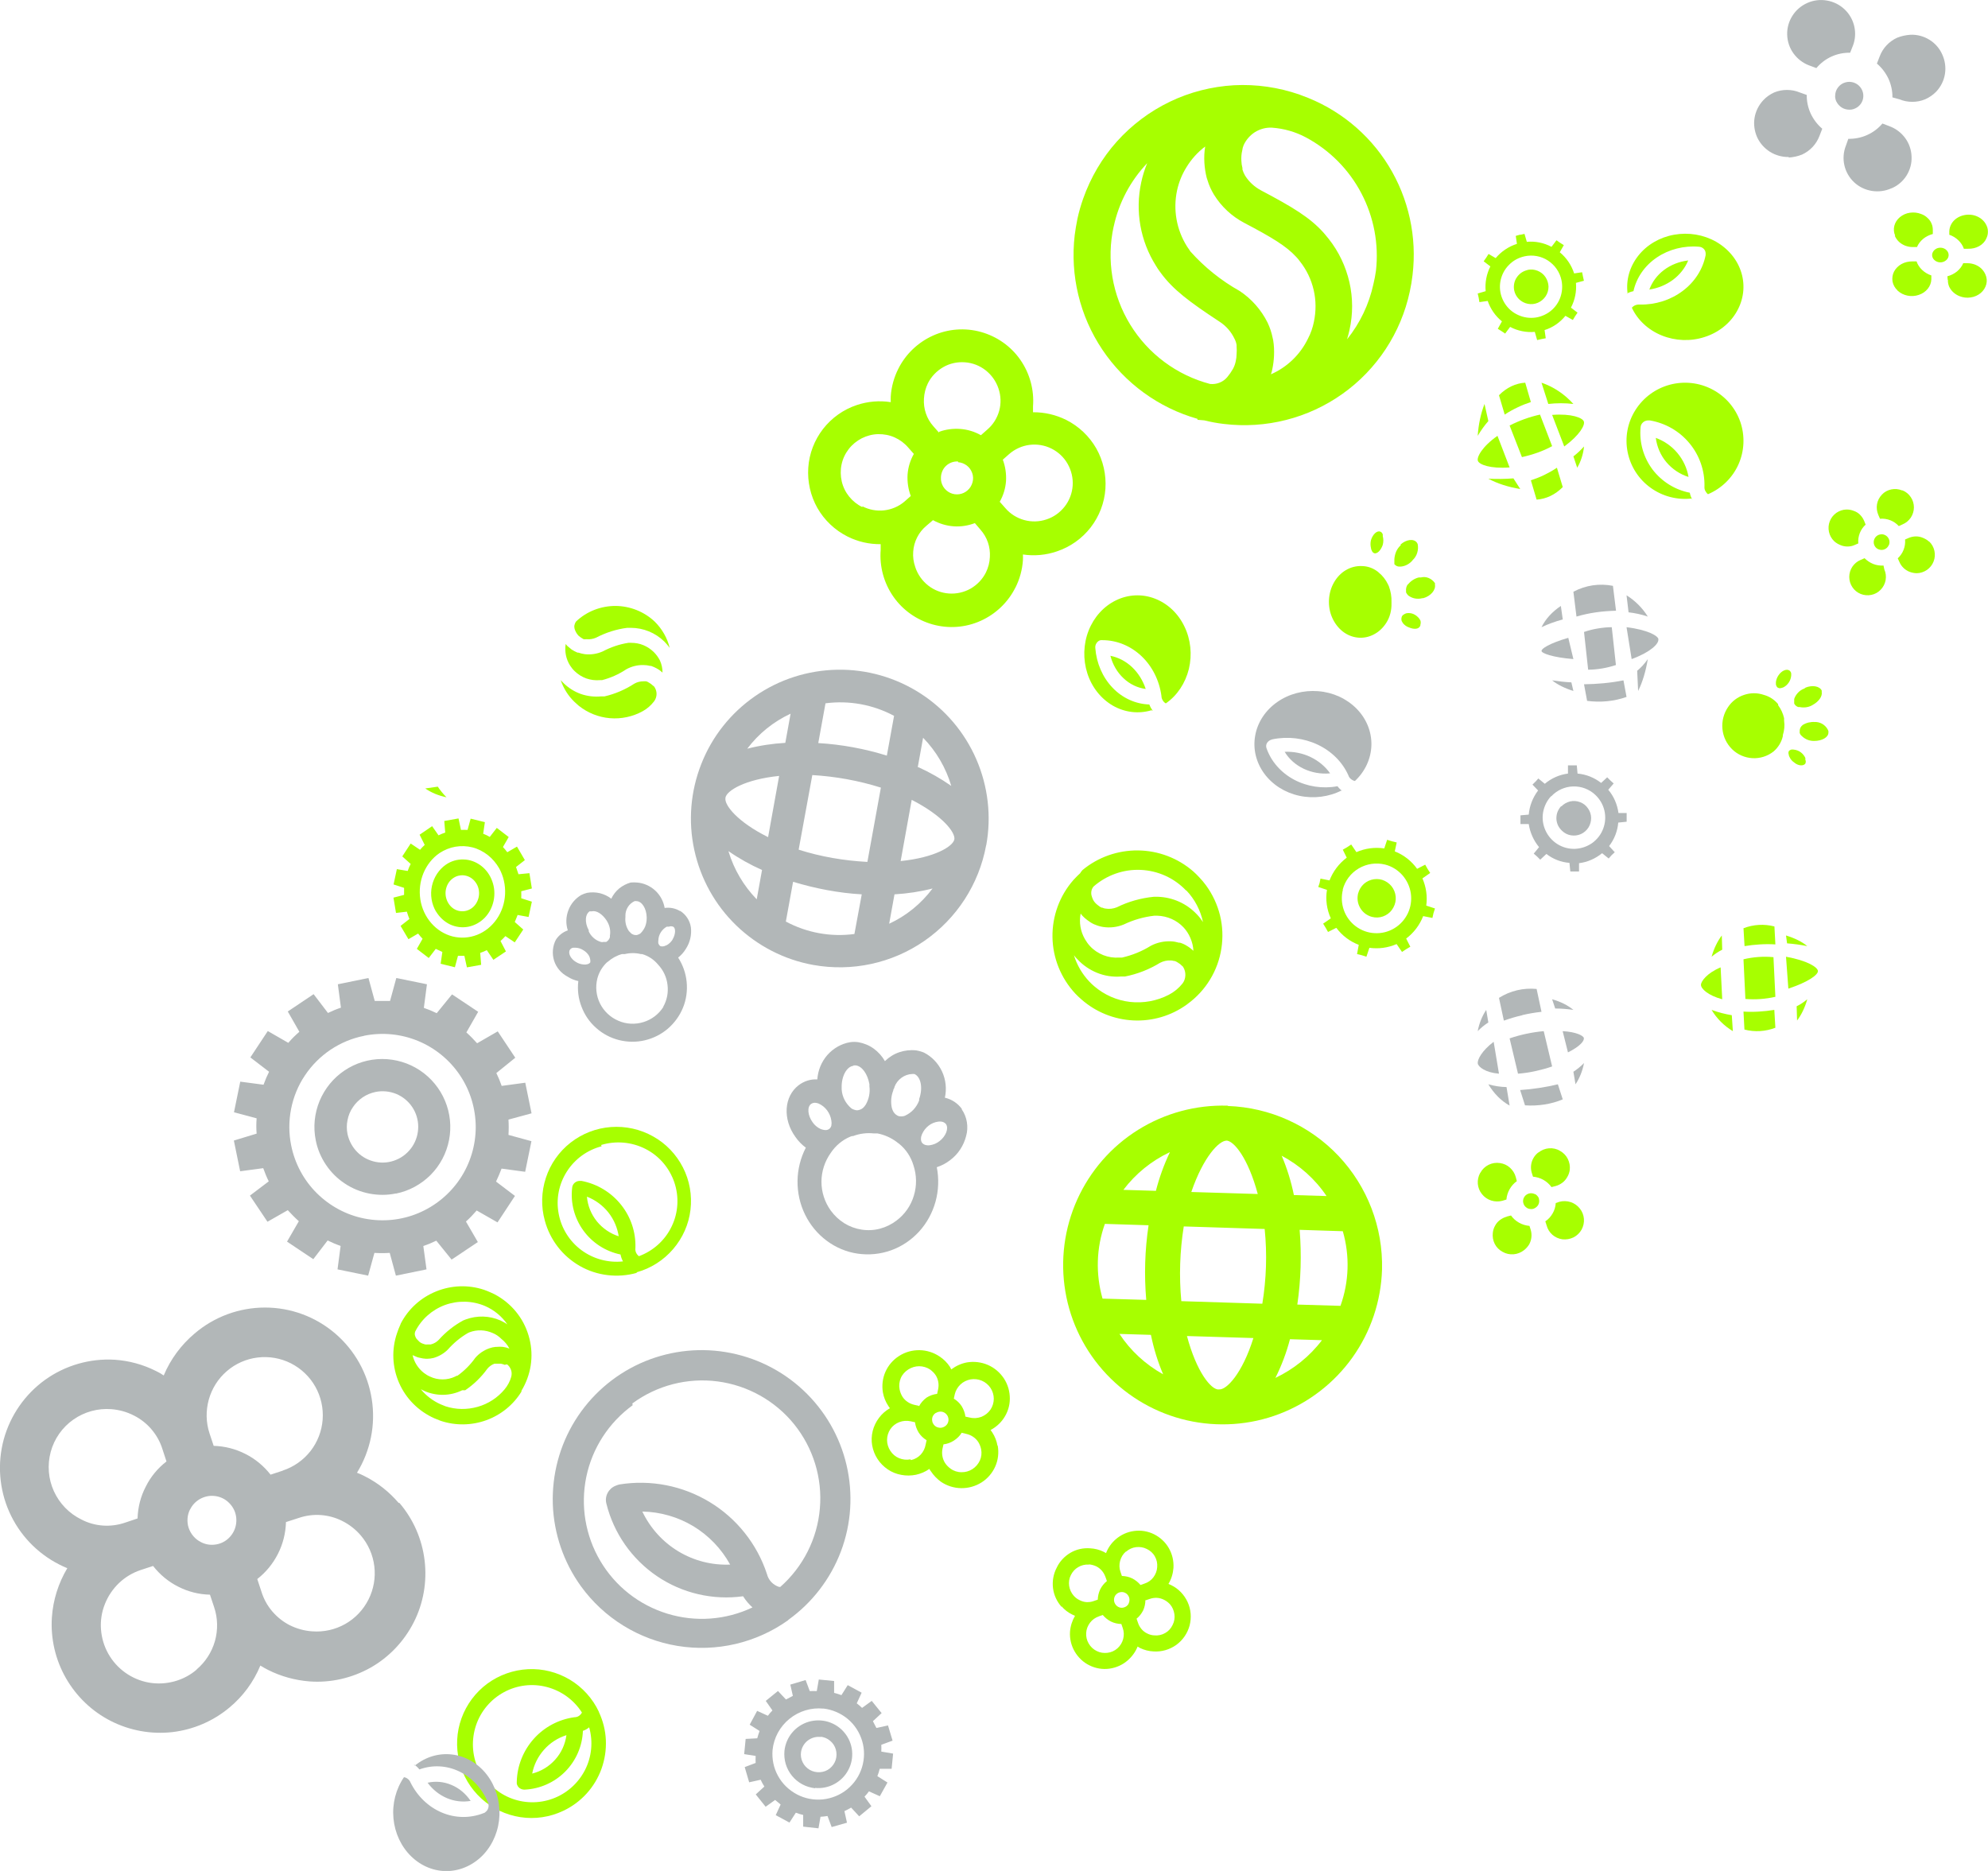 <?xml version="1.0" encoding="UTF-8"?><svg id="Layer_1" xmlns="http://www.w3.org/2000/svg" viewBox="0 0 187 176"><defs><style>.cls-1{fill:#a7ff00;}.cls-1,.cls-2{stroke-width:0px;}.cls-2{fill:#b2b7b8;}</style></defs><path class="cls-1" d="M104.76,21.31c.48-2.24,1.57-4.3,3.15-5.96-.24.58-.43,1.18-.56,1.8-.59,2.7-.09,5.52,1.39,7.86.12.21.23.36.33.5l.11.15c1.16,1.59,2.72,2.75,5.55,4.61.6.39,1.08.94,1.39,1.59.1.19.17.39.2.6v.14c.02.23.02.47,0,.7,0,.23-.03.46-.08.68-.05.25-.14.5-.26.72-.16.28-.34.54-.55.79-.2.23-.44.4-.72.51-.28.11-.58.15-.88.12-3.13-.82-5.83-2.83-7.52-5.59-1.69-2.76-2.25-6.08-1.55-9.24h0ZM113.37,13.76c-.09.51-.11,1.03-.08,1.55.03.48.1.95.22,1.42l.07.21c.14.48.35.94.61,1.37.69,1.12,1.68,2.04,2.84,2.65,2.57,1.35,3.97,2.19,4.89,3.2l.11.12c.07.09.14.15.24.3.63.79,1.07,1.71,1.3,2.7.23.98.23,2.01.02,3-.11.54-.29,1.07-.55,1.56-.72,1.5-1.96,2.7-3.49,3.37.06-.16.1-.33.13-.49.09-.42.14-.84.16-1.27.02-.48,0-.97-.08-1.45l-.05-.22c-.1-.5-.26-.98-.48-1.44-.6-1.2-1.5-2.22-2.61-2.96-1.75-.98-3.32-2.24-4.65-3.73l-.09-.14-.22-.32c-.99-1.57-1.33-3.46-.94-5.28.17-.78.47-1.52.89-2.19.46-.75,1.05-1.41,1.76-1.94h0ZM116.98,13.66c.23-.51.61-.94,1.08-1.24.48-.29,1.03-.44,1.59-.41,1.12.08,2.21.39,3.2.92,2.22,1.19,4.04,3.02,5.21,5.26,1.17,2.23,1.65,4.77,1.37,7.27-.06.42-.14.85-.24,1.26-.41,1.9-1.26,3.68-2.48,5.2.09-.29.16-.58.23-.88.33-1.48.33-3.02-.01-4.5s-1-2.87-1.94-4.06l-.37-.45-.12-.14c-1.29-1.44-2.93-2.42-5.88-3.98-.62-.33-1.14-.81-1.51-1.4-.1-.18-.18-.36-.24-.56v-.14c-.06-.22-.09-.44-.1-.67-.02-.33,0-.66.08-.98.02-.17.06-.34.13-.5h0ZM113.26,39.54c.61.15,1.24.27,1.86.34,3.94.48,7.93-.53,11.16-2.83,3.24-2.3,5.5-5.74,6.33-9.62.11-.5.2-1.03.26-1.56.43-3.58-.36-7.2-2.25-10.27-1.89-3.07-4.77-5.4-8.17-6.62l-.21-.08c-1.98-.69-4.07-.99-6.17-.88-2.09.12-4.14.64-6.03,1.55-1.89.91-3.58,2.18-4.98,3.74-1.4,1.56-2.47,3.39-3.17,5.37-.22.62-.4,1.25-.54,1.89-.11.52-.2,1.1-.26,1.56-.44,3.78.48,7.6,2.6,10.76,2.12,3.16,5.29,5.47,8.95,6.51v.09l.6.05Z"/><path class="cls-2" d="M172.74,9.55c.11.24.29.43.51.57.22.14.48.2.74.2.26,0,.51-.09.73-.24.21-.15.38-.36.47-.6.09-.24.11-.51.05-.76-.06-.25-.19-.48-.38-.66-.19-.18-.43-.3-.68-.34-.26-.05-.52-.01-.76.09-.16.07-.31.17-.43.3-.12.13-.22.28-.28.44-.06.16-.09.34-.09.51,0,.17.05.35.12.51h0ZM177.94,17.71c.58-.25,1.07-.67,1.4-1.2.33-.53.5-1.15.47-1.77-.02-.63-.22-1.23-.59-1.74-.37-.51-.88-.9-1.47-1.12l-.68-.26c-.39.46-.88.83-1.44,1.08-.55.25-1.16.37-1.77.36l-.23.65c-.23.59-.28,1.23-.14,1.84s.46,1.17.92,1.6c.46.43,1.04.71,1.67.81.63.1,1.27.01,1.84-.25h0ZM170.86,6.4c.39-.46.87-.83,1.42-1.08.55-.25,1.15-.37,1.75-.36l.26-.65c.23-.59.27-1.23.13-1.84-.14-.61-.46-1.17-.92-1.6-.46-.43-1.04-.72-1.66-.82-.62-.11-1.26-.03-1.84.23-.58.26-1.07.68-1.4,1.21-.34.53-.51,1.15-.49,1.78s.22,1.24.59,1.75c.37.51.88.91,1.47,1.13l.7.26ZM178.67,9.34c.38.16.79.24,1.21.24s.83-.08,1.21-.24c.39-.17.75-.42,1.04-.72.43-.46.72-1.03.82-1.66.1-.62.01-1.26-.25-1.83-.25-.57-.67-1.06-1.21-1.39-.53-.33-1.16-.5-1.79-.47-.43.03-.85.12-1.25.28-.76.35-1.35.98-1.64,1.76l-.26.67c.46.39.83.88,1.09,1.43.25.55.38,1.15.37,1.75l.65.18ZM168.26,14.82c.43-.03.85-.12,1.25-.28.76-.35,1.35-.98,1.64-1.76l.26-.67c-.46-.39-.83-.88-1.09-1.43-.25-.55-.38-1.15-.37-1.75l-.65-.23c-.38-.16-.79-.24-1.21-.24s-.83.08-1.21.24c-.39.18-.75.43-1.04.75-.42.46-.7,1.03-.8,1.64-.1.61-.01,1.24.24,1.81.26.57.68,1.04,1.21,1.38.53.33,1.15.5,1.77.49v.05Z"/><path class="cls-1" d="M143.42,24.11c-.57.12-1.09.4-1.49.82-.41.41-.68.94-.79,1.51-.11.57-.04,1.16.19,1.69.23.53.61.99,1.1,1.3s1.06.48,1.63.47c.58,0,1.14-.19,1.62-.51.48-.33.85-.79,1.06-1.33.21-.54.26-1.13.14-1.7-.08-.38-.23-.73-.45-1.05-.22-.32-.5-.59-.82-.8-.32-.21-.68-.35-1.06-.42-.38-.07-.77-.06-1.14.02h0ZM143,22.09l.4-.09.22.75c.8-.08,1.61.09,2.32.47l.47-.62.34.24.35.22-.38.67c.63.52,1.1,1.21,1.35,1.99l.75-.11.08.4.09.4-.75.2c.07.8-.09,1.61-.47,2.33l.62.47-.23.34-.21.35-.7-.39c-.51.63-1.19,1.1-1.96,1.34l.11.77-.42.08-.39.09-.22-.77c-.8.07-1.61-.09-2.32-.47l-.47.63-.34-.23-.35-.22.39-.7c-.62-.5-1.08-1.17-1.34-1.92l-.78.11-.07-.42-.09-.39.75-.22c-.08-.8.08-1.61.44-2.33l-.63-.48.24-.34.22-.35.67.39c.53-.63,1.22-1.09,2-1.34l-.11-.75.42-.12ZM143.69,25.39c.31-.07.64-.04.94.08.3.12.56.32.74.59.18.27.28.58.29.9,0,.32-.09.64-.27.91-.18.27-.43.48-.73.61-.3.13-.62.16-.94.1-.32-.06-.61-.22-.84-.44-.23-.23-.39-.52-.45-.83-.04-.21-.04-.42,0-.63.04-.21.12-.41.24-.58.12-.18.27-.33.44-.45.18-.12.37-.2.58-.25h0Z"/><path class="cls-1" d="M153,27.62c.2-.1.42-.18.65-.23.28-1.27,1.06-2.4,2.2-3.17,1.14-.77,2.55-1.13,3.96-1.01.17.01.33.08.44.19.12.11.18.26.19.41,0,.06,0,.13,0,.19-.26,1.32-1.02,2.52-2.16,3.37-1.13.85-2.56,1.31-4.03,1.28h0c-.14-.01-.29.01-.42.06-.13.05-.25.14-.33.24.54,1.16,1.55,2.1,2.82,2.61,1.26.51,2.7.57,4,.15,1.31-.41,2.4-1.27,3.04-2.39.65-1.12.81-2.42.45-3.64-.36-1.22-1.22-2.27-2.39-2.94-1.18-.67-2.58-.9-3.94-.66-1.36.24-2.57.95-3.38,1.98-.81,1.03-1.17,2.29-1,3.55h-.1ZM155.13,27.28c.26-.74.74-1.39,1.39-1.88.65-.49,1.44-.8,2.28-.9-.29.71-.79,1.34-1.43,1.82-.65.48-1.42.8-2.24.92v.04Z"/><path class="cls-1" d="M181.98,23.5c-.11.1-.18.22-.22.35-.03.13-.02.27.04.4.06.13.16.23.29.31.13.08.28.12.43.12s.3-.04.43-.12c.13-.08.23-.18.29-.31.06-.13.07-.26.04-.4-.03-.13-.11-.26-.22-.35-.14-.13-.34-.2-.54-.2s-.4.07-.54.2h0ZM178.51,27.35c.25.23.57.39.92.46.35.07.72.05,1.06-.07.34-.11.63-.31.84-.57.21-.26.33-.57.34-.89v-.37c-.33-.11-.63-.29-.87-.52-.24-.23-.42-.5-.52-.8h-.4c-.36,0-.72.08-1.02.25s-.55.42-.7.71c-.15.29-.19.62-.14.93.06.32.22.61.47.84v.03ZM183.35,22.08c.33.11.62.29.86.52.24.23.42.5.52.8h.4c.36.01.72-.07,1.03-.24.31-.17.55-.42.68-.72.11-.22.16-.45.15-.69,0-.24-.08-.47-.2-.68-.12-.21-.29-.39-.5-.54-.21-.14-.45-.25-.71-.3-.26-.05-.53-.05-.79,0-.26.05-.51.15-.72.29-.21.14-.39.33-.51.54-.12.21-.19.44-.2.68v.34ZM183.23,26.33c-.01.21.03.42.11.62.09.2.22.38.38.53.17.16.37.29.6.38.33.13.7.18,1.05.12.36-.05.69-.2.95-.42.26-.22.44-.51.52-.82.08-.31.05-.64-.09-.94-.09-.2-.22-.39-.39-.55-.16-.15-.36-.27-.58-.36-.22-.08-.45-.13-.69-.13h-.42c-.12.29-.32.55-.58.77-.26.21-.57.37-.91.46l.03.34ZM178.24,22.2c.09.2.22.39.39.55.16.15.36.27.58.36.22.08.45.13.69.13h.42c.12-.29.32-.55.58-.77.26-.21.57-.37.91-.46v-.36c0-.21-.03-.42-.12-.62-.08-.2-.21-.38-.38-.53-.16-.16-.37-.29-.6-.37-.33-.13-.69-.17-1.05-.12-.36.05-.68.2-.95.42-.26.22-.44.5-.52.81-.08.31-.05.64.08.93h-.03Z"/><path class="cls-1" d="M86.09,53.33c-.16-.46-.23-.95-.19-1.44.03-.47.16-.93.37-1.34.21-.42.51-.79.87-1.09l.62-.53c.6.33,1.26.53,1.94.58.68.05,1.36-.06,2-.3l.53.62c.31.35.55.76.7,1.2.15.44.21.91.18,1.38-.02.5-.15.99-.37,1.44-.32.64-.82,1.16-1.44,1.52-.62.35-1.33.51-2.04.46-.71-.05-1.39-.31-1.95-.75s-.98-1.03-1.21-1.71v-.03ZM94.57,47.8l-.53-.6c.34-.6.54-1.26.59-1.94.04-.69-.06-1.37-.3-2.02l.6-.53c.54-.47,1.21-.77,1.91-.86.71-.09,1.43.03,2.07.35.64.32,1.17.82,1.52,1.44.35.62.52,1.33.47,2.05-.05.71-.31,1.4-.75,1.96-.44.56-1.03.99-1.71,1.21-.68.23-1.41.25-2.1.06-.69-.19-1.31-.58-1.77-1.12h0ZM90.12,43.48c.3.02.58.13.82.31.24.18.41.43.51.71.1.28.11.59.03.87-.08.29-.23.55-.46.75-.22.2-.5.33-.79.37-.29.04-.59,0-.86-.13-.27-.13-.49-.33-.65-.59-.15-.26-.23-.55-.21-.85,0-.21.05-.41.13-.6.08-.19.2-.36.35-.5.15-.14.33-.25.52-.32.19-.07.4-.1.61-.09v.07ZM81.13,47.71c-.48-.23-.91-.57-1.25-.99-.34-.42-.58-.91-.7-1.43-.12-.52-.13-1.07-.02-1.59.11-.53.34-1.02.67-1.45.33-.43.75-.77,1.23-1.02.48-.24,1.01-.38,1.54-.39.54-.01,1.07.09,1.56.31.49.22.93.55,1.27.95l.53.6c-.34.6-.54,1.26-.59,1.94-.04.69.06,1.37.3,2.02l-.6.53c-.54.46-1.21.74-1.91.82-.7.08-1.42-.06-2.04-.38v.07ZM88.32,40.69l-.53-.6c-.31-.35-.55-.76-.7-1.21-.15-.44-.21-.92-.18-1.38.03-.5.15-.99.37-1.44.32-.64.82-1.16,1.44-1.52s1.33-.51,2.04-.46c.71.05,1.39.31,1.95.75.56.44.98,1.03,1.21,1.71.23.68.26,1.41.07,2.1-.19.69-.58,1.31-1.12,1.77l-.6.53c-.6-.34-1.26-.54-1.94-.59-.68-.05-1.36.04-2,.27v.07ZM95.52,55.27c.4-.8.64-1.67.7-2.56.01-.18.01-.36,0-.55,1.07.16,2.17.06,3.19-.29,1.26-.42,2.36-1.2,3.18-2.25.81-1.05,1.3-2.31,1.39-3.64.09-1.32-.21-2.65-.86-3.8-.66-1.15-1.64-2.08-2.83-2.68-.97-.48-2.04-.73-3.12-.72v-.55c.12-1.55-.3-3.1-1.19-4.38-.89-1.28-2.2-2.2-3.7-2.62-1.5-.42-3.1-.3-4.52.34-1.42.64-2.58,1.75-3.27,3.14-.4.8-.64,1.67-.7,2.56-.01.19-.01.37,0,.56-1.07-.17-2.17-.07-3.19.27-1.26.42-2.36,1.2-3.18,2.25-.81,1.05-1.3,2.31-1.39,3.64-.09,1.32.21,2.65.86,3.8.66,1.15,1.64,2.08,2.83,2.68.97.49,2.04.73,3.12.72v.55c-.12,1.55.3,3.1,1.19,4.38.89,1.28,2.2,2.2,3.7,2.62,1.5.42,3.1.3,4.52-.34,1.42-.64,2.58-1.75,3.27-3.14h0Z"/><path class="cls-1" d="M139.64,38c-.35.9-.57,1.93-.64,3,.31-.52.64-.98,1-1.39l-.36-1.61Z"/><path class="cls-1" d="M142.75,38.32c.41-.2.83-.36,1.25-.5l-.53-1.82c-.9.05-1.76.46-2.47,1.18l.54,1.82c.39-.26.79-.48,1.21-.68h0Z"/><path class="cls-1" d="M145,36l.64,2c.79-.09,1.58-.09,2.36,0-.85-.94-1.88-1.62-3-2h0Z"/><path class="cls-1" d="M139.02,43.36c.13.34,1.15.75,2.98.61l-1.14-2.97c-1.46,1.02-1.98,2.03-1.84,2.36Z"/><path class="cls-1" d="M140,45.03c.85.46,1.88.79,3,.97l-.64-1c-.78.06-1.58.07-2.36.03h0Z"/><path class="cls-1" d="M144.86,39c-1,.22-1.96.57-2.86,1.03l1.16,2.97c.5-.11.99-.25,1.47-.42.47-.17.93-.37,1.37-.61l-1.14-2.97Z"/><path class="cls-1" d="M147,45.82l-.55-1.82c-.39.26-.78.48-1.19.68-.41.2-.83.36-1.26.5l.54,1.82c.9-.06,1.76-.47,2.46-1.18h0Z"/><path class="cls-1" d="M148.98,39.64c-.13-.34-1.15-.75-2.98-.61l1.14,2.97c1.46-1.07,1.98-2.03,1.84-2.36Z"/><path class="cls-1" d="M148.36,44c.35-.6.57-1.29.64-2-.31.34-.64.66-1,.93l.36,1.07Z"/><path class="cls-1" d="M159.19,47c-.12-.2-.2-.42-.24-.65-1.4-.27-2.65-1.06-3.51-2.19-.85-1.14-1.25-2.55-1.12-3.96.01-.17.08-.33.21-.45.12-.12.29-.19.46-.2h.21c1.46.25,2.78,1.01,3.72,2.15.94,1.13,1.44,2.57,1.41,4.04-.01.14,0,.29.07.42s.15.25.26.33c1.28-.54,2.31-1.55,2.87-2.81.56-1.26.62-2.69.17-4-.46-1.31-1.39-2.39-2.62-3.04-1.23-.65-2.66-.81-4.01-.45-1.34.36-2.5,1.21-3.24,2.39-.74,1.17-1,2.58-.73,3.94.27,1.36,1.04,2.56,2.17,3.37,1.13.81,2.52,1.17,3.9,1v.12ZM158.84,44.87c-.81-.25-1.54-.74-2.09-1.39-.55-.65-.89-1.45-1-2.29.79.29,1.5.78,2.04,1.43.54.65.9,1.42,1.04,2.25h0Z"/><path class="cls-1" d="M177.68,51.28c.05-.14.07-.28.04-.43-.03-.14-.1-.27-.21-.38-.1-.1-.24-.17-.38-.2-.14-.03-.29,0-.43.05-.13.06-.25.15-.33.28-.08.12-.12.27-.12.41,0,.15.05.29.13.41.08.12.2.21.34.26.18.07.38.07.56-.01.18-.08.32-.22.39-.4ZM178.91,46.13c-.32-.13-.67-.16-1.01-.09-.34.07-.65.24-.88.49-.24.25-.4.56-.46.9-.06.34-.01.69.12,1l.16.37c.33-.03.66.02.97.14.31.12.58.31.8.55l.35-.16c.32-.13.59-.36.78-.64.19-.29.29-.62.29-.96s-.1-.68-.29-.96c-.19-.29-.46-.51-.78-.64h-.06ZM177.16,53.2c-.33.02-.66-.03-.96-.15s-.58-.31-.81-.54l-.37.16c-.32.13-.59.36-.78.64-.19.29-.29.62-.29.96s.1.68.29.96c.19.29.46.51.78.64.32.13.67.16,1.01.09.34-.07.64-.24.88-.49.24-.25.4-.56.46-.9.06-.34.02-.69-.12-1l-.08-.37ZM175.33,48.96c-.09-.21-.22-.39-.38-.55-.16-.16-.36-.28-.57-.35-.22-.09-.45-.13-.68-.13-.34,0-.68.12-.96.31-.28.2-.5.47-.62.79-.13.32-.15.67-.08,1,.07.33.24.64.49.88.17.16.38.28.6.37.21.09.43.13.65.13s.45-.04.65-.13l.37-.16c-.03-.33.02-.66.14-.97.12-.31.31-.58.55-.8l-.16-.4ZM181.47,50.96c-.17-.16-.38-.28-.6-.37-.21-.09-.43-.13-.65-.13s-.45.05-.65.13l-.37.16c.03.33-.02.66-.14.97-.12.31-.31.58-.55.8l.16.35c.18.42.52.75.95.92.22.08.45.13.68.13.34,0,.68-.12.96-.31.28-.2.5-.47.62-.79.13-.32.15-.67.08-1-.07-.33-.24-.64-.49-.88v.03Z"/><path class="cls-1" d="M108.43,66.86c-.13-.18-.24-.38-.32-.59-1.29-.04-2.53-.6-3.46-1.58-.94-.98-1.51-2.31-1.62-3.72-.02-.17.02-.34.12-.48.09-.14.23-.24.38-.27h.17c1.34,0,2.64.53,3.66,1.49,1.02.96,1.69,2.29,1.89,3.76,0,.15.05.29.12.41.07.12.17.22.29.29,1.07-.74,1.84-1.9,2.17-3.24.32-1.34.18-2.77-.42-4-.59-1.23-1.58-2.16-2.78-2.62-1.19-.46-2.5-.4-3.65.16-1.16.56-2.08,1.58-2.58,2.85-.5,1.27-.54,2.71-.12,4.02.42,1.31,1.28,2.39,2.4,3.04,1.12.64,2.42.8,3.64.43l.11.06ZM107.77,64.81c-.77-.1-1.5-.45-2.09-1.01-.59-.55-1.02-1.29-1.23-2.11.75.15,1.46.52,2.04,1.07.58.55,1.02,1.26,1.28,2.05h0Z"/><path class="cls-1" d="M130.89,56.77s0-.08,0-.12h0c.02-.52-.07-1.03-.25-1.51l-.08-.17c-.21-.44-.51-.82-.87-1.11-.03-.03-.06-.06-.09-.08-.45-.35-.98-.53-1.52-.53-.51-.02-1.02.11-1.48.38-.46.27-.84.67-1.12,1.16-.28.49-.44,1.05-.47,1.63-.03.58.07,1.16.3,1.68s.57.97.99,1.3c.42.33.92.53,1.43.58.51.05,1.03-.05,1.5-.3.47-.24.87-.62,1.17-1.09.34-.53.51-1.18.49-1.84h0ZM129.44,52.04c.1-.03.19-.09.27-.17.16-.17.28-.38.36-.62.07-.27.07-.55,0-.81,0-.06,0-.11,0-.17-.02-.06-.05-.11-.09-.16-.04-.04-.09-.08-.14-.1-.31-.12-.71.24-.88.8-.06.24-.06.5,0,.74,0,.08.03.16.07.23.02.06.05.11.09.16.04.04.09.08.14.1.06.02.12.02.19,0ZM132.37,55.05c-.09.16-.13.35-.11.54v.14c.05.11.13.21.21.29.19.14.41.24.64.28.23.04.46.03.69-.03h.08c.71-.2,1.18-.77,1.1-1.26,0-.05,0-.1,0-.15-.15-.22-.36-.39-.6-.49-.24-.1-.49-.11-.73-.05h-.19c-.38.09-.73.31-1,.63l-.11.11ZM133.61,58.75c.04-.12.04-.25,0-.38-.03-.06-.07-.12-.11-.18-.15-.19-.34-.34-.55-.43-.21-.09-.44-.11-.66-.07-.1.03-.19.07-.28.14-.04.02-.07.05-.1.09-.03.04-.05.08-.06.12-.04.12-.04.26,0,.38l.12.21c.15.18.35.32.56.39.47.2.97.2,1.08-.21v-.06ZM131.73,51.23c.56-.5,1.25-.57,1.54-.2.03.04.06.09.08.14.06.28.04.56-.04.83-.08.27-.23.5-.42.68-.03.04-.06.07-.09.11-.29.3-.66.48-1.05.51h-.13c-.08,0-.17-.02-.25-.06-.08-.04-.15-.1-.21-.17v-.11s0-.09,0-.14c0-.08,0-.15,0-.23.02-.25.08-.5.18-.73.11-.23.25-.42.43-.58l-.04-.06Z"/><path class="cls-2" d="M154.09,65c.41-.82.72-1.85.91-3-.31.45-.65.81-1,1.1l.09,1.9Z"/><path class="cls-2" d="M150.87,64.27c-.62.06-1.24.09-1.87.1l.29,1.56c1.26.17,2.56.04,3.71-.37l-.29-1.56c-.61.12-1.22.21-1.85.27h0Z"/><path class="cls-2" d="M148,65l-.19-.81c-.61-.03-1.22-.1-1.81-.19.51.41,1.2.75,2,1h0Z"/><path class="cls-2" d="M156,60.15c0-.33-1.03-.91-3-1.15l.48,3c1.8-.66,2.57-1.46,2.51-1.85Z"/><path class="cls-2" d="M155,58c-.52-.83-1.21-1.51-2-2l.19,1.6c.61.07,1.22.2,1.81.4h0Z"/><path class="cls-2" d="M149.39,63c.88-.01,1.76-.16,2.61-.44l-.39-3.56c-.44,0-.88.05-1.31.12-.44.07-.87.18-1.3.33l.39,3.56Z"/><path class="cls-2" d="M148,55.66l.29,2.34c.61-.18,1.22-.31,1.85-.4.62-.09,1.24-.13,1.87-.15l-.29-2.34c-1.26-.25-2.56-.06-3.71.55h0Z"/><path class="cls-2" d="M145,61.23c0,.22,1.03.61,3,.77l-.48-2c-1.8.52-2.57,1.05-2.51,1.23Z"/><path class="cls-2" d="M146.82,57c-.82.55-1.44,1.23-1.82,2,.63-.3,1.3-.54,2-.73l-.18-1.27Z"/><path class="cls-1" d="M167.7,69.26s0-.06,0-.1c.14-.44.19-.91.12-1.37v-.23c-.1-.44-.29-.86-.56-1.22h0v-.1c-.35-.42-.82-.73-1.34-.87-.61-.21-1.26-.21-1.87,0-.61.2-1.14.6-1.5,1.14-.41.6-.6,1.33-.53,2.06.07.73.39,1.4.91,1.91.52.51,1.2.8,1.91.84.71.04,1.42-.18,1.99-.63.43-.37.74-.87.87-1.43h0ZM167.44,64.74c.1-.01.21-.04.31-.08.2-.1.37-.25.5-.44.14-.2.22-.44.24-.68,0-.05,0-.11,0-.16,0-.06-.02-.12-.05-.17-.03-.05-.07-.1-.11-.13-.27-.19-.74,0-1.04.45-.13.19-.21.4-.24.63,0,.07,0,.15,0,.22.02.12.07.22.16.3.07.04.16.06.24.07h0ZM169.53,68.24c-.14.11-.22.27-.24.45,0,.04,0,.08,0,.12-.01.04-.01.09,0,.14.02.07.05.13.09.18.15.17.33.31.53.41s.42.15.65.16h.09c.72,0,1.34-.33,1.34-.79v-.14c-.09-.24-.25-.44-.45-.59-.2-.15-.44-.24-.69-.26h-.13c-.39-.03-.79.06-1.12.26l-.07.05ZM169.82,71.82c.02-.05.04-.11.04-.17s-.01-.12-.04-.17c0-.06,0-.12,0-.18-.1-.21-.24-.39-.43-.53-.18-.14-.4-.22-.63-.25-.1-.02-.2-.02-.29,0-.08.03-.16.08-.21.15-.02.05-.03.11-.03.16s.01.11.03.16c0,.08.03.15.07.22.09.21.24.38.43.51.38.33.88.37,1.07.1h0ZM169.82,64.69c.66-.27,1.34-.15,1.54.27v.14c.07.4-.27.89-.83,1.2l-.12.07c-.35.18-.76.22-1.14.14-.04,0-.09,0-.13,0-.08-.03-.15-.07-.22-.13-.06-.06-.12-.12-.15-.2v-.23c0-.07,0-.14,0-.2.07-.22.2-.42.36-.59.16-.17.35-.3.57-.38l.13-.08Z"/><path class="cls-1" d="M40,74.17c.58.4,1.26.68,2,.83-.31-.31-.59-.65-.82-1l-1.18.17Z"/><path class="cls-2" d="M74.6,82.95c1.05.32,2.12.58,3.19.78,1.08.2,2.17.34,3.27.4l-.69,3.73c-2.22.3-4.47-.11-6.45-1.17l.68-3.74ZM68.53,80.07c.99.69,2.05,1.28,3.15,1.77l-.5,2.76c-1.23-1.27-2.14-2.81-2.65-4.5v-.03ZM75.13,79.9l1.28-6.99c2.19.13,4.35.52,6.45,1.18l-1.27,6.99c-1.1-.06-2.19-.18-3.27-.37-1.08-.19-2.15-.45-3.19-.78v-.03ZM68.24,75.03c.12-.65,1.81-1.71,5.05-2.04l-1.04,5.76c-2.92-1.45-4.13-3.04-4.01-3.68v-.03ZM86.33,72.16l.5-2.76c1.24,1.27,2.15,2.83,2.65,4.53-.97-.68-2.01-1.27-3.09-1.76h-.06ZM74.37,67.12l-.5,2.76c-1.21.07-2.41.25-3.58.55,1.07-1.42,2.47-2.55,4.09-3.3h0ZM77.65,66.16c2.22-.29,4.47.12,6.45,1.18l-.68,3.74c-2.09-.65-4.26-1.05-6.45-1.18l.68-3.74ZM89.77,78.96c-.12.65-1.81,1.71-5.05,2.04l1.04-5.76c2.92,1.5,4.13,3.08,4.01,3.73h0ZM83.64,86.89l.5-2.76c1.21-.07,2.41-.25,3.58-.55-1.07,1.43-2.47,2.57-4.09,3.32h0ZM92.77,79.51c.5-2.72.17-5.54-.93-8.08s-2.93-4.7-5.26-6.2c-2.33-1.5-5.05-2.28-7.82-2.23-2.77.05-5.46.91-7.74,2.49-2.28,1.58-4.04,3.79-5.05,6.37-1.02,2.58-1.25,5.4-.66,8.1.59,2.71,1.96,5.18,3.95,7.1s4.51,3.22,7.23,3.71c3.65.66,7.41-.15,10.46-2.26,3.05-2.11,5.14-5.34,5.81-8.99h0Z"/><path class="cls-1" d="M111.59,83.76c.79.83,1.33,1.86,1.57,2.98-.17-.26-.36-.51-.58-.73-.95-1.01-2.26-1.6-3.65-1.65h-.4c-1.21.12-2.39.45-3.48.99-.33.13-.69.18-1.05.12-.11-.01-.21-.04-.31-.09h-.07c-.11-.05-.21-.11-.3-.19-.09-.07-.18-.14-.26-.22-.09-.09-.17-.2-.23-.31-.07-.14-.12-.29-.16-.44-.03-.14-.03-.29,0-.43.03-.14.1-.28.19-.39,1.22-1.07,2.81-1.64,4.43-1.57,1.63.07,3.16.76,4.28,1.94h0ZM112.27,89.45c-.19-.18-.4-.34-.62-.47-.2-.13-.42-.23-.65-.3h-.1c-.24-.07-.49-.12-.74-.13-.66-.03-1.32.11-1.91.42-.83.52-1.75.89-2.71,1.11h-.27c-.51.03-1.01-.04-1.49-.23-.47-.19-.9-.47-1.24-.84-.19-.2-.35-.43-.49-.67-.42-.73-.56-1.57-.4-2.4.05.07.11.14.16.2.15.16.31.3.49.43.19.15.4.28.62.38l.11.04c.23.1.48.17.73.21.66.1,1.34.02,1.96-.24.9-.43,1.87-.71,2.86-.82h.28c.94.03,1.83.42,2.47,1.1.27.29.49.63.64.99.17.39.27.8.29,1.23h0ZM111.29,90.96c.15.24.22.51.21.79-.01.28-.1.55-.27.77-.35.44-.79.8-1.29,1.06-1.12.58-2.39.81-3.64.67s-2.44-.67-3.39-1.49c-.16-.14-.31-.28-.45-.43-.66-.7-1.16-1.55-1.44-2.47.09.12.19.24.3.35.52.57,1.16,1.01,1.87,1.3.71.29,1.48.41,2.25.35h.38c1.17-.23,2.29-.67,3.3-1.29.31-.16.66-.24,1.01-.22.1,0,.2.02.3.05h.07c.11.04.21.09.31.16.14.08.27.18.38.3.04.03.08.07.12.11h0ZM101.65,82.1c-.23.21-.46.44-.67.67-1.31,1.49-2.01,3.41-1.98,5.38.03,1.98.8,3.87,2.15,5.32.18.19.38.38.58.55,1.35,1.19,3.07,1.88,4.86,1.97,1.8.09,3.57-.43,5.03-1.48l.09-.07c.85-.62,1.57-1.4,2.11-2.29.55-.9.91-1.89,1.07-2.93s.12-2.09-.13-3.11c-.25-1.02-.7-1.98-1.32-2.83-.19-.26-.4-.51-.63-.75-.18-.2-.38-.39-.57-.56-1.44-1.25-3.28-1.95-5.19-1.97-1.91-.02-3.76.63-5.23,1.85h0l-.2.25Z"/><path class="cls-2" d="M126.28,74.42c-.18-.13-.34-.28-.47-.46-1.4.26-2.85.04-4.09-.62-1.23-.66-2.15-1.71-2.58-2.94-.06-.15-.05-.31.01-.45.07-.14.19-.26.34-.33l.19-.07c1.44-.3,2.96-.12,4.27.5,1.31.62,2.34,1.65,2.89,2.9h0c.04.13.12.24.23.33.11.09.24.16.38.19h0c.97-.91,1.52-2.12,1.55-3.38.03-1.26-.47-2.49-1.4-3.43-.93-.94-2.21-1.53-3.6-1.64-1.38-.11-2.77.25-3.87,1.03-1.1.77-1.84,1.9-2.06,3.14-.23,1.25.08,2.53.85,3.58.77,1.05,1.95,1.8,3.3,2.09,1.35.29,2.78.11,3.99-.51l.07.07ZM125.11,72.75c-.85.08-1.71-.07-2.47-.43-.76-.36-1.39-.91-1.8-1.6.84-.03,1.68.13,2.43.49.75.36,1.38.88,1.84,1.53h0Z"/><path class="cls-2" d="M145.91,74.89c-.4.42-.66.96-.76,1.53-.1.57-.02,1.16.22,1.69.24.53.63.98,1.12,1.29.49.31,1.07.47,1.65.45.58-.02,1.14-.21,1.62-.54.47-.34.84-.81,1.04-1.35.21-.54.25-1.14.12-1.7-.13-.57-.43-1.08-.85-1.48-.28-.27-.61-.47-.97-.61-.36-.14-.75-.2-1.13-.19-.39.01-.76.1-1.12.26-.35.16-.67.39-.93.67ZM144.43,73.54l.27-.31.61.5c.62-.52,1.38-.86,2.18-.96v-.77h.83l.07.77c.81.07,1.58.38,2.22.88l.57-.53.3.3.31.28-.51.59c.52.62.85,1.38.96,2.19h.77v.82l-.79.08c-.07.81-.37,1.57-.86,2.21l.53.58-.3.28-.27.31-.62-.5c-.62.51-1.37.84-2.17.94v.78h-.82l-.08-.81c-.79-.06-1.54-.35-2.17-.84l-.58.54-.3-.3-.31-.27.5-.61c-.51-.62-.85-1.37-.97-2.17h-.78v-.82l.78-.07c.07-.82.38-1.61.88-2.27l-.53-.55.3-.3ZM146.87,75.86c.22-.23.5-.39.82-.47.31-.07.64-.05.94.07.3.11.56.31.74.58.19.26.29.57.3.89,0,.32-.08.64-.25.91-.17.27-.42.49-.71.62-.29.13-.61.17-.93.12-.32-.05-.61-.2-.84-.42-.16-.15-.29-.32-.39-.52-.09-.2-.14-.41-.15-.63,0-.22.03-.44.11-.64.08-.2.2-.39.35-.55v.04Z"/><path class="cls-1" d="M169.04,96c.41-.54.74-1.22.96-2-.32.27-.65.49-1,.66l.04,1.34Z"/><path class="cls-1" d="M165.45,95.16c-.48.03-.97.03-1.45,0l.09,1.69c.96.25,1.98.19,2.91-.17l-.1-1.68c-.48.08-.96.13-1.45.16Z"/><path class="cls-1" d="M163,97l-.1-1.5c-.65-.11-1.29-.27-1.9-.5.48.81,1.17,1.5,2,2Z"/><path class="cls-1" d="M171,91.35c0-.35-.98-.99-3-1.35l.22,3c1.93-.64,2.8-1.32,2.78-1.65Z"/><path class="cls-1" d="M170,89c-.49-.41-1.18-.75-2-1l.1.74c.65.05,1.29.14,1.9.26h0Z"/><path class="cls-1" d="M164.18,93.97c.94.08,1.89.01,2.82-.2l-.18-3.73c-.94-.09-1.89-.02-2.82.2l.18,3.73Z"/><path class="cls-1" d="M164,87.32l.1,1.68c.48-.08.96-.13,1.45-.16.48-.03.97-.03,1.45,0l-.09-1.69c-.96-.25-1.98-.19-2.91.17h0Z"/><path class="cls-1" d="M160,92.65c0,.35.65.99,2,1.35l-.15-3c-1.28.53-1.86,1.32-1.85,1.65Z"/><path class="cls-1" d="M161.96,88c-.41.54-.74,1.22-.96,2,.32-.27.65-.49,1-.66l-.04-1.34Z"/><path class="cls-1" d="M46.96,81.69c.4.73.59,1.57.55,2.42s-.31,1.66-.78,2.34c-.47.68-1.11,1.2-1.85,1.49-.74.29-1.54.34-2.31.15-.77-.2-1.46-.63-2-1.25-.54-.62-.9-1.39-1.03-2.23-.13-.84-.03-1.69.29-2.47.32-.77.84-1.43,1.51-1.89.46-.3.97-.51,1.5-.6.53-.09,1.07-.07,1.59.06.52.13,1.01.38,1.45.72.43.34.8.77,1.08,1.26ZM40.63,77.73l-1.16.79.48.96c-.16.14-.3.3-.44.46l-.88-.59-.79,1.21.79.71c-.11.21-.2.43-.28.66l-1.02-.17-.31,1.44.99.32v.66l-1,.26.24,1.44,1.02-.12c.07.23.15.47.24.69l-.83.65.74,1.25.91-.53c.13.17.27.33.42.49l-.54.95,1.12.86.66-.86.62.29-.16,1.11,1.34.33.29-1.08c.2.01.4.01.6,0l.24,1.09,1.34-.24-.09-1.12c.21-.07.42-.16.62-.26l.62.91,1.18-.79-.51-.98c.16-.14.31-.3.46-.46l.88.59.8-1.21-.8-.71c.09-.22.19-.43.27-.66l1.03.19.31-1.44-1-.32c.01-.22.01-.44,0-.66l1-.26-.23-1.44-1.03.1c-.07-.23-.15-.45-.23-.68l.83-.65-.74-1.27-.91.53c-.13-.17-.27-.34-.41-.49l.54-.94-1.12-.86-.66.85c-.2-.12-.4-.22-.62-.3l.16-1.09-1.34-.33-.29,1.06c-.21-.01-.41-.01-.62,0l-.23-1.08-1.34.24.09,1.09c-.21.07-.43.16-.63.26l-.6-.86ZM44.83,83.14c.22.38.29.84.19,1.28-.1.44-.35.82-.7,1.05-.36.24-.78.31-1.19.21-.41-.1-.76-.37-.98-.76-.11-.19-.18-.4-.22-.62-.03-.22-.03-.44.02-.66.05-.22.13-.42.25-.6.12-.18.27-.33.45-.45.18-.12.37-.2.58-.23.2-.04.41-.03.61.02.2.05.39.14.56.27.17.13.31.29.42.48h0ZM41.02,85.75c.32.53.77.95,1.31,1.21.54.25,1.13.33,1.71.22.58-.11,1.11-.4,1.54-.83.43-.44.72-1,.85-1.61s.09-1.26-.13-1.85c-.21-.59-.58-1.1-1.06-1.46s-1.05-.57-1.64-.58c-.59-.02-1.17.15-1.66.49-.66.46-1.13,1.18-1.31,2s-.04,1.69.38,2.41h0Z"/><path class="cls-1" d="M63,60.96c-.23-.94-.72-1.8-1.41-2.48-.99-.94-2.32-1.47-3.69-1.48-1.38,0-2.7.51-3.7,1.45-.08.1-.13.22-.16.34s-.02.25.01.37c.04.13.1.26.17.38.06.09.12.18.2.26l.23.18.25.15c.09.01.18.01.27,0,.3.03.61-.02.89-.14.92-.48,1.91-.8,2.94-.93h.08c.08,0,.17,0,.25,0,1.18,0,2.31.46,3.15,1.28.19.19.36.4.52.61Z"/><path class="cls-1" d="M61.79,62.89c.19.1.37.23.53.38,0-.39-.08-.77-.24-1.13-.15-.3-.35-.57-.59-.81-.28-.27-.61-.49-.97-.64-.36-.15-.75-.22-1.14-.22h-.27c-.85.13-1.66.41-2.42.81-.52.23-1.09.32-1.66.26-.22-.03-.43-.08-.63-.15h-.08c-.19-.08-.38-.18-.55-.29l-.42-.35-.14-.17c-.11.7.03,1.42.41,2.02.13.2.27.38.44.54.31.3.68.53,1.09.68.41.14.84.2,1.28.16h.2c.81-.21,1.58-.55,2.28-1.02.49-.27,1.04-.41,1.6-.4.22,0,.44.03.65.08h.08c.19.07.38.15.56.25Z"/><path class="cls-1" d="M61.76,65.28c0-.25-.08-.49-.23-.7-.04-.04-.09-.08-.14-.11-.1-.1-.21-.18-.34-.25-.08-.06-.17-.1-.27-.13h-.25c-.3,0-.6.07-.86.22-.86.56-1.81.97-2.81,1.2h-.32c-.65.06-1.3-.02-1.91-.23-.61-.22-1.16-.57-1.62-1.02l-.27-.28c.27.78.71,1.49,1.31,2.06l.39.35c.84.67,1.86,1.08,2.93,1.17,1.07.09,2.15-.14,3.09-.66.42-.23.78-.55,1.07-.93.15-.2.23-.45.23-.7Z"/><path class="cls-1" d="M126.32,83.69c-.16.63-.13,1.29.08,1.9.21.61.6,1.15,1.12,1.54.52.39,1.14.62,1.78.65.64.04,1.29-.12,1.84-.45.56-.33,1-.82,1.28-1.4.28-.58.38-1.24.29-1.88-.09-.64-.37-1.24-.8-1.73-.43-.48-.99-.83-1.62-.99-.84-.21-1.73-.08-2.48.36-.75.44-1.29,1.16-1.51,2ZM124.12,83.1l.09-.45.85.17c.33-.85.89-1.59,1.62-2.14l-.37-.75.4-.23.39-.26.49.72c.82-.36,1.73-.48,2.62-.35l.27-.81.45.14.45.11-.18.84c.84.33,1.57.9,2.1,1.64l.76-.39.22.39.25.39-.73.51c.35.8.48,1.69.36,2.56l.82.27-.14.44-.1.45-.87-.17c-.33.84-.88,1.57-1.6,2.11l.39.77-.39.23-.39.26-.51-.74c-.81.35-1.69.47-2.56.35l-.28.84-.43-.14-.45-.11.16-.87c-.84-.32-1.57-.87-2.11-1.6l-.78.39-.22-.39-.24-.39.72-.5c-.38-.84-.51-1.77-.36-2.68l-.82-.27.12-.35ZM127.75,84.05c.09-.35.28-.66.54-.9.27-.24.6-.39.95-.44.35-.05.71,0,1.03.16.32.16.59.4.77.71.18.31.27.66.25,1.02-.02.36-.15.7-.36.99-.21.29-.51.5-.84.62-.34.12-.7.13-1.04.04-.23-.06-.45-.17-.64-.31-.19-.15-.35-.33-.47-.54-.12-.21-.2-.44-.23-.68-.03-.24-.01-.48.05-.72v.05Z"/><path class="cls-2" d="M34.26,97.43c1.7-.34,3.46-.17,5.06.49,1.6.66,2.97,1.78,3.94,3.22.97,1.44,1.48,3.13,1.49,4.87,0,1.73-.51,3.43-1.47,4.87-.96,1.44-2.33,2.57-3.93,3.24-1.6.67-3.36.84-5.06.51-1.7-.33-3.26-1.17-4.49-2.39-1.23-1.22-2.07-2.79-2.41-4.49-.23-1.13-.23-2.29-.01-3.42.22-1.13.66-2.21,1.3-3.16.64-.96,1.46-1.78,2.41-2.42.96-.64,2.03-1.09,3.16-1.31ZM22,107.3l.59,2.88,2.17-.29c.15.42.32.84.52,1.24l-1.77,1.34,1.65,2.46,1.91-1.09c.33.36.67.71,1.04,1.04l-1.11,1.92,2.47,1.65,1.35-1.76c.4.2.81.37,1.22.52l-.29,2.2,2.88.59.59-2.14c.48.03.96.03,1.44,0l.58,2.14,2.88-.59-.3-2.2c.42-.14.83-.31,1.22-.5l1.44,1.78,2.47-1.65-1.12-1.93c.36-.32.69-.67,1.01-1.04l1.96,1.12,1.64-2.49-1.78-1.35c.19-.4.37-.81.52-1.22l2.22.3.59-2.88-2.16-.59c.03-.48.03-.96,0-1.44l2.17-.59-.59-2.88-2.22.3c-.14-.41-.31-.82-.5-1.21l1.78-1.44-1.65-2.48-1.94,1.12c-.32-.36-.65-.7-1.01-1.02l1.11-1.94-2.46-1.64-1.44,1.77c-.39-.19-.8-.36-1.21-.5l.29-2.22-2.88-.59-.59,2.16h-1.44l-.59-2.16-2.88.59.29,2.2c-.42.14-.83.31-1.22.5l-1.35-1.77-2.43,1.63,1.09,1.91c-.37.32-.72.66-1.04,1.04l-1.93-1.11-1.64,2.48,1.76,1.35c-.2.4-.37.8-.52,1.22l-2.19-.29-.59,2.88,2.13.57c-.04.48-.04.96,0,1.44l-2.14.65ZM35.32,102.72c.65-.13,1.32-.07,1.94.18.61.25,1.14.68,1.51,1.23.37.55.57,1.2.57,1.86s-.19,1.31-.56,1.87c-.37.55-.89.99-1.5,1.24-.61.26-1.28.33-1.94.2-.65-.13-1.25-.44-1.72-.91-.47-.47-.79-1.06-.93-1.71-.09-.43-.09-.88,0-1.31.08-.43.25-.85.5-1.21.24-.37.56-.68.92-.93.37-.25.78-.42,1.21-.51h0ZM37.25,112.28c1.24-.25,2.37-.87,3.26-1.76.89-.9,1.49-2.04,1.73-3.28.24-1.24.11-2.52-.38-3.69-.49-1.17-1.31-2.16-2.36-2.86-1.05-.7-2.29-1.07-3.55-1.07-1.26,0-2.5.38-3.54,1.08-1.05.7-1.86,1.7-2.35,2.87-.48,1.17-.61,2.45-.36,3.69.16.83.49,1.61.96,2.31.47.7,1.07,1.3,1.77,1.76.7.47,1.49.79,2.31.95.83.16,1.68.16,2.5-.01h0Z"/><path class="cls-2" d="M63.27,88.38c-.14.22-.32.4-.55.53l-.23.09c-.12.04-.26.04-.38,0-.08-.06-.14-.15-.18-.24-.02-.11-.02-.22,0-.33.01-.26.09-.51.23-.73.14-.22.33-.4.56-.53h.21c.12-.05.26-.05.38,0,.26.11.26.7-.05,1.21ZM62.4,94.72c-.44.69-1.1,1.19-1.88,1.43-.78.24-1.61.2-2.36-.13-.75-.32-1.36-.9-1.72-1.62-.36-.73-.45-1.56-.25-2.35.15-.58.46-1.1.89-1.51l.11-.08c.38-.33.83-.58,1.32-.71h.26c.5-.12,1.02-.12,1.51,0h.12c.59.17,1.12.52,1.51,1,.49.52.8,1.19.88,1.9.09.71-.05,1.43-.4,2.05v.02ZM55.14,90.73h-.24c-.26-.02-.51-.1-.73-.24-.5-.3-.76-.83-.56-1.15.04-.05.08-.1.14-.13.05-.03.12-.06.18-.06h.18c.28,0,.54.09.77.24.22.13.4.31.53.53.06.11.09.23.11.35.02.09.02.18,0,.27-.05.06-.1.1-.17.13-.07.03-.14.05-.21.05v.02ZM55.5,85.73h.15c.45-.11,1,.24,1.41.86.03.04.06.09.08.14.22.39.31.84.23,1.29,0,.05,0,.1,0,.15-.06.19-.18.34-.35.44-.04,0-.08,0-.12,0h-.14c-.07.02-.15.02-.23,0-.25-.07-.49-.2-.68-.37-.2-.17-.36-.38-.47-.62v-.11c-.42-.77-.33-1.56.12-1.8v.02ZM58.83,86.27c0-.06,0-.11,0-.17h0c0-.28.09-.55.24-.79.15-.24.37-.42.62-.54.05-.01.11-.01.17,0,.51,0,.95.68.97,1.51v.11c0,.26-.05.52-.14.76-.1.24-.25.46-.43.64-.1.08-.22.13-.35.17h-.14c-.1,0-.19-.03-.28-.08-.09-.04-.16-.11-.22-.18l-.11-.11c-.27-.39-.38-.86-.33-1.33v.02ZM63.96,85.7c-.43-.26-.94-.36-1.44-.29-.11-.63-.42-1.21-.89-1.64-.47-.43-1.07-.7-1.7-.75-.2-.02-.4-.02-.61,0-.39.11-.76.3-1.08.56-.31.26-.57.59-.74.96-.32-.25-.69-.42-1.08-.52-.39-.09-.8-.1-1.2-.03-.19.05-.38.12-.56.21-.55.33-.98.84-1.2,1.44-.23.6-.25,1.26-.05,1.88-.46.16-.86.47-1.12.88-.16.3-.25.63-.28.97-.03.34.01.68.11,1,.1.32.27.62.49.88.22.26.49.47.79.63.31.2.64.33,1,.41-.1.82,0,1.64.3,2.41.29.77.76,1.46,1.38,2,.61.55,1.35.94,2.15,1.14.8.2,1.63.21,2.43.02.8-.19,1.54-.56,2.17-1.1.62-.54,1.11-1.21,1.42-1.98.31-.76.42-1.59.34-2.41s-.36-1.6-.8-2.29c.29-.23.54-.51.73-.83.39-.6.55-1.31.47-2.01-.05-.32-.16-.62-.34-.89-.17-.27-.41-.5-.68-.67v.02Z"/><path class="cls-2" d="M88.38,107.34c-.26.21-.57.34-.9.39-.11.02-.22.02-.32,0-.17-.02-.32-.1-.43-.23-.07-.11-.11-.25-.1-.38,0-.15.04-.3.1-.43.14-.32.35-.59.62-.8.27-.21.59-.34.92-.38.09-.01.19-.01.28,0,.17.02.32.1.43.23.28.4,0,1.14-.61,1.61ZM84.34,114.81c-.47.36-1,.62-1.56.77-.56.15-1.15.18-1.73.09-.58-.09-1.13-.29-1.63-.6-.5-.31-.93-.72-1.28-1.2-.56-.78-.87-1.73-.87-2.7s.31-1.92.87-2.71c.45-.68,1.09-1.22,1.83-1.53l.17-.06h.1c.63-.24,1.3-.32,1.96-.25h.34c.66.13,1.29.41,1.83.82l.07.06.13.09c.64.52,1.11,1.22,1.35,2.02.31.93.33,1.93.04,2.87-.28.94-.85,1.75-1.62,2.33h0ZM77.49,106.29c-.11-.02-.21-.05-.31-.09-.3-.14-.56-.36-.75-.64-.46-.64-.52-1.43-.14-1.71.07-.05.15-.08.23-.1.08-.02.17-.02.25,0,.08.01.15.03.23.06.32.14.59.36.8.64.21.28.35.61.4.96.03.16.03.32,0,.48-.03.12-.1.23-.2.31-.07.05-.16.09-.24.1-.09.01-.18.01-.26-.01h0ZM80.29,100.22h.21c.59.08,1.1.79,1.28,1.76v.2c.08.59-.04,1.19-.33,1.71l-.12.17c-.15.21-.38.34-.63.38h-.17l-.18-.05c-.1-.03-.19-.07-.27-.13-.26-.22-.48-.49-.64-.8s-.25-.65-.27-.99v-.15c-.03-1.05.46-1.99,1.11-2.06v-.04ZM84.03,102.51l.1-.19v-.05c.13-.36.36-.66.66-.88.3-.22.66-.35,1.02-.36h.2c.62.27.82,1.32.45,2.36v.13c-.12.32-.3.61-.53.86-.23.25-.51.44-.81.58-.16.06-.33.07-.5.05-.06,0-.11-.03-.17-.05-.23-.11-.41-.31-.5-.56l-.06-.18c-.12-.55-.07-1.13.14-1.65v-.05ZM90.48,104.32c-.39-.54-.96-.91-1.6-1.06.18-.83.09-1.7-.27-2.47-.36-.77-.95-1.39-1.69-1.77-.24-.1-.49-.17-.74-.21-.53-.06-1.07,0-1.58.17-.51.17-.97.46-1.36.84-.27-.47-.63-.87-1.06-1.18-.43-.31-.92-.51-1.44-.6-.26-.04-.52-.04-.78,0-.82.14-1.57.57-2.13,1.2-.56.64-.89,1.45-.95,2.3-.63-.04-1.25.16-1.76.55-1.38,1.06-1.51,3.19-.3,4.86.27.39.6.73.98,1.01-.5.97-.77,2.05-.78,3.14-.01,1.1.23,2.18.71,3.16.48.98,1.18,1.82,2.04,2.46.86.64,1.86,1.06,2.91,1.21s2.12.05,3.13-.31,1.91-.97,2.64-1.76c.73-.8,1.26-1.77,1.55-2.82.29-1.05.33-2.17.12-3.24.45-.15.88-.37,1.26-.67.74-.55,1.27-1.36,1.5-2.27.12-.42.14-.86.07-1.3-.07-.43-.23-.84-.48-1.2v-.04Z"/><path class="cls-1" d="M122.03,122.73c.34-2.33.41-4.69.22-7.04l4.06.13c.67,2.31.59,4.76-.22,7.02l-4.06-.12h0ZM119.97,129.62c.58-1.16,1.04-2.38,1.37-3.64l3.01.09c-1.15,1.52-2.66,2.73-4.38,3.55ZM118.74,122.64l-7.62-.24c-.22-2.34-.14-4.71.23-7.03l7.61.24c.24,2.34.16,4.71-.22,7.03h0ZM114.62,130.71c-.71,0-2.06-1.63-2.97-5.03l6.25.19c-1.04,3.33-2.53,4.9-3.23,4.83h-.05ZM108.68,112.02l-3.01-.09c1.15-1.52,2.65-2.74,4.38-3.55-.56,1.17-1,2.39-1.32,3.64h-.05ZM105.25,125.48l3.01.09c.26,1.27.64,2.52,1.15,3.71-1.66-.92-3.07-2.22-4.11-3.8h-.05ZM103.71,122.16c-.66-2.31-.59-4.77.22-7.03l4.11.13c-.35,2.32-.42,4.68-.22,7.02l-4.11-.12ZM115.34,107.29c.71,0,2.06,1.63,2.97,5.03l-6.25-.19c1.14-3.33,2.63-4.86,3.33-4.83h-.05ZM124.72,112.51l-3.01-.09c-.26-1.27-.64-2.51-1.15-3.7,1.7.9,3.15,2.2,4.22,3.79h-.05ZM115.47,104.01c-2.97-.09-5.89.7-8.41,2.27s-4.51,3.86-5.73,6.56c-1.22,2.71-1.61,5.71-1.12,8.64.49,2.93,1.84,5.64,3.88,7.8,2.04,2.16,4.67,3.67,7.56,4.33,2.89.66,5.92.46,8.69-.6,2.77-1.06,5.17-2.91,6.89-5.33,1.72-2.42,2.68-5.29,2.77-8.26.1-3.96-1.37-7.79-4.08-10.67-2.72-2.88-6.46-4.57-10.41-4.71l-.03-.04Z"/><path class="cls-2" d="M139.8,95c-.38.57-.66,1.26-.8,2,.31-.32.65-.59,1-.82l-.2-1.18Z"/><path class="cls-2" d="M143.19,95.49c.6-.14,1.2-.24,1.81-.31l-.46-2.15c-1.24-.12-2.48.17-3.54.84l.46,2.14c.57-.2,1.15-.38,1.74-.51h0Z"/><path class="cls-2" d="M146,94l.29.87c.57,0,1.15.05,1.71.13-.53-.44-1.22-.78-2-1h0Z"/><path class="cls-2" d="M139,100.03c.06.34.73.87,2,.97l-.5-3c-1.11.84-1.55,1.69-1.49,2.03Z"/><path class="cls-2" d="M140,102c.53.88,1.22,1.57,2,2l-.29-1.74c-.57-.01-1.15-.1-1.71-.26h0Z"/><path class="cls-2" d="M145.21,97c-1.1.1-2.18.33-3.21.68l.79,3.32c.55-.04,1.09-.12,1.63-.24.54-.12,1.07-.26,1.58-.44l-.79-3.32Z"/><path class="cls-2" d="M147,103.42l-.46-1.42c-.57.14-1.15.25-1.74.34-.6.09-1.2.16-1.81.2l.46,1.44c1.24.08,2.48-.11,3.54-.56h0Z"/><path class="cls-2" d="M148.99,97.65c-.06-.23-.73-.58-2-.65l.5,2c1.11-.56,1.55-1.07,1.49-1.35Z"/><path class="cls-2" d="M148.2,102c.38-.57.66-1.26.8-2-.31.32-.65.59-1,.82l.2,1.18Z"/><path class="cls-1" d="M56.54,107.71c1.38-.42,2.87-.29,4.16.36,1.29.65,2.26,1.78,2.73,3.15.46,1.36.38,2.85-.25,4.15-.62,1.3-1.73,2.3-3.08,2.8h0c-.12-.09-.21-.21-.27-.34-.06-.14-.08-.28-.06-.43h0c.05-1.48-.43-2.93-1.36-4.08-.93-1.16-2.24-1.95-3.7-2.23h-.2c-.17,0-.34.07-.47.19-.13.12-.21.28-.22.45-.17,1.42.21,2.86,1.05,4.02.84,1.16,2.09,1.97,3.5,2.26.04.23.12.44.23.65-1.39.15-2.79-.23-3.91-1.06-1.12-.83-1.89-2.06-2.14-3.43-.26-1.37.02-2.79.77-3.96.75-1.18,1.92-2.03,3.27-2.38l-.04-.11ZM58.24,116.31c-.82-.25-1.55-.75-2.09-1.41-.54-.67-.87-1.48-.94-2.33.79.31,1.49.82,2.02,1.49.53.67.86,1.47.98,2.31l.03-.06ZM59.9,119.68c1.33-.37,2.52-1.13,3.42-2.18.9-1.05,1.47-2.33,1.63-3.7.16-1.37-.08-2.75-.71-3.98-.63-1.23-1.6-2.25-2.81-2.92-1.21-.68-2.58-.98-3.96-.88-1.38.1-2.7.61-3.79,1.46s-1.9,2-2.33,3.31c-.43,1.31-.47,2.71-.1,4.04.24.89.65,1.72,1.22,2.46.56.73,1.27,1.34,2.07,1.8.8.46,1.69.75,2.61.86.92.11,1.85.04,2.74-.21v-.06Z"/><path class="cls-1" d="M144.39,112.34c-.13-.07-.28-.1-.43-.09-.15.01-.29.07-.41.16-.12.09-.2.22-.25.36-.04.14-.05.29,0,.43.04.14.12.27.24.36.11.1.25.16.4.17.15.02.3,0,.43-.08.13-.07.24-.17.32-.3.05-.09.08-.18.09-.28.01-.1,0-.2-.02-.3s-.07-.19-.14-.26c-.06-.08-.14-.14-.23-.19h0ZM139.23,110.34c-.17.31-.25.67-.22,1.02.03.35.16.69.39.97.22.28.52.49.86.6.34.11.71.12,1.05.03l.39-.12c.03-.34.13-.67.3-.97.17-.3.4-.56.68-.76l-.1-.38c-.09-.34-.28-.64-.54-.88s-.59-.39-.94-.44c-.37-.06-.74,0-1.07.16-.33.16-.61.43-.78.75h0ZM146.34,113.17c-.02.34-.12.68-.29.97-.17.3-.4.56-.69.75l.12.38c.09.34.28.65.54.88.26.23.59.38.94.43.36.04.72-.02,1.05-.18.32-.16.59-.42.76-.73.17-.31.25-.67.22-1.02-.03-.35-.16-.69-.39-.97-.22-.28-.52-.49-.86-.6-.34-.11-.71-.12-1.05-.03l-.36.12ZM141.74,114.45c-.23.06-.45.17-.64.31-.19.14-.35.32-.46.53-.12.21-.2.45-.22.69-.04.35.02.71.18,1.03s.42.58.74.75c.31.18.67.26,1.04.23.36-.03.7-.17.98-.39.19-.15.35-.33.48-.54.23-.42.28-.9.15-1.36l-.12-.38c-.34-.03-.68-.13-.98-.3-.3-.17-.56-.4-.76-.68l-.39.1ZM144.7,108.41c-.19.15-.35.33-.47.55-.23.41-.28.9-.15,1.35l.12.38c.34.03.68.13.98.3.3.17.56.4.76.68l.39-.1c.23-.06.44-.17.63-.31.19-.14.34-.32.46-.53.13-.21.21-.45.24-.69.04-.35-.03-.71-.19-1.03-.16-.32-.42-.58-.73-.75-.31-.19-.68-.27-1.04-.24-.36.03-.71.17-.99.4h.01Z"/><path class="cls-1" d="M45.61,122.85c.86.37,1.59.97,2.12,1.74-.21-.15-.44-.27-.67-.38-1.03-.45-2.19-.48-3.25-.09l-.23.09c-.87.47-1.65,1.09-2.31,1.83-.2.21-.46.36-.75.43h-.25c-.09.01-.19.01-.28,0l-.27-.09c-.1-.04-.19-.09-.27-.16l-.27-.28c-.07-.1-.12-.21-.15-.33s-.01-.25.03-.36c.58-1.15,1.58-2.04,2.8-2.49,1.22-.44,2.56-.41,3.75.09h0ZM47.92,126.86c-.2-.08-.41-.13-.62-.16-.19-.02-.38-.02-.58,0h-.09c-.2.02-.4.06-.59.13-.52.18-.98.49-1.34.91-.46.65-1.03,1.22-1.68,1.68h-.07l-.13.07c-.37.18-.78.27-1.19.27s-.82-.09-1.19-.27c-.21-.09-.4-.21-.58-.35-.53-.42-.9-1-1.05-1.66l.19.08c.16.08.32.14.5.17.19.05.38.08.58.09h.09c.21,0,.42-.03.62-.08.51-.15.97-.42,1.34-.79.54-.61,1.17-1.14,1.88-1.55h0l.15-.07c.71-.27,1.49-.24,2.19.07.3.12.57.31.79.53.33.26.6.58.79.95v-.04ZM47.65,128.31c.19.13.33.32.41.53.08.21.09.45.03.67-.12.44-.34.84-.63,1.19-.66.79-1.54,1.36-2.53,1.64-.99.28-2.04.27-3.02-.05l-.47-.19c-.72-.32-1.36-.81-1.86-1.42l.32.16c.56.25,1.18.38,1.8.37.62-.01,1.23-.16,1.78-.43h.28c.81-.55,1.51-1.23,2.08-2.02.18-.22.42-.39.68-.48h.58c.13.02.25.06.38.11.08-.03.16-.04.24-.04l-.07-.04ZM37.63,124.68c-.11.24-.2.48-.28.72-.53,1.53-.46,3.21.19,4.69.65,1.49,1.84,2.67,3.32,3.33l.6.24c1.39.46,2.9.44,4.28-.06s2.55-1.45,3.31-2.69v-.08c.44-.73.74-1.54.87-2.38.13-.84.09-1.7-.12-2.53-.21-.83-.57-1.61-1.08-2.29-.51-.69-1.15-1.26-1.88-1.7-.23-.14-.47-.26-.71-.36-.2-.09-.4-.17-.6-.24-1.47-.49-3.07-.43-4.5.15-1.44.58-2.62,1.65-3.33,3.02h0l-.07.19Z"/><path class="cls-2" d="M59.5,132.01c2.3-1.69,5.17-2.43,8-2.06,2.83.37,5.42,1.82,7.21,4.04,1.79,2.23,2.66,5.06,2.41,7.91-.24,2.85-1.58,5.49-3.72,7.38h-.12c-.28-.09-.53-.25-.73-.46-.2-.21-.34-.48-.41-.76-.93-2.82-2.84-5.22-5.38-6.76-2.54-1.54-5.54-2.13-8.48-1.66-.13.03-.26.07-.39.13-.32.13-.58.37-.74.68-.16.31-.2.66-.11,1,.69,2.78,2.39,5.21,4.76,6.82,2.37,1.61,5.26,2.28,8.1,1.89.24.39.54.74.88,1.05-2.5,1.19-5.35,1.4-8,.59-2.65-.81-4.9-2.57-6.31-4.96-1.41-2.38-1.88-5.2-1.32-7.91.56-2.71,2.12-5.11,4.36-6.74l-.03-.19ZM68.68,147.18c-1.72.07-3.41-.36-4.88-1.25-1.47-.89-2.64-2.19-3.38-3.74,1.69.03,3.35.51,4.8,1.38,1.45.88,2.64,2.12,3.46,3.61h0ZM74.14,152.39c2.25-1.61,3.98-3.86,4.96-6.45.98-2.59,1.16-5.42.53-8.12-.63-2.7-2.05-5.15-4.07-7.04-2.02-1.89-4.56-3.14-7.3-3.59-2.74-.45-5.54-.07-8.06,1.07-2.52,1.15-4.65,3.02-6.11,5.38-1.46,2.36-2.18,5.09-2.09,7.87.1,2.77,1.02,5.45,2.64,7.7,2.17,3,5.44,5.02,9.09,5.62,3.65.6,7.39-.27,10.41-2.42Z"/><path class="cls-1" d="M89.42,138.16c-.2-.14-.38-.32-.52-.53-.26-.41-.34-.9-.24-1.37l.09-.39c.35-.04.68-.16.97-.35.3-.19.56-.44.74-.74l.41.1c.23.05.46.14.65.27.2.13.37.3.5.5.13.21.22.44.27.68.07.36.03.73-.12,1.06-.15.33-.39.61-.7.81-.31.2-.67.3-1.04.29-.37,0-.72-.12-1.02-.33h0ZM91.22,133.35l-.41-.09c-.04-.35-.17-.68-.35-.98-.19-.29-.44-.53-.74-.71l.09-.41c.08-.35.27-.67.53-.92s.59-.41.95-.48c.36-.06.73-.02,1.06.12.33.14.62.38.82.68.2.3.31.66.31,1.02s-.11.72-.31,1.02c-.21.31-.51.54-.85.68-.35.13-.73.16-1.09.07h0ZM88.05,132.91c.13-.08.28-.12.43-.12.15,0,.3.05.42.14.12.09.22.21.27.35.05.14.07.29.03.44-.03.15-.11.28-.22.38-.11.1-.25.17-.4.2-.15.03-.3,0-.44-.05-.14-.06-.26-.16-.34-.29-.06-.08-.1-.18-.11-.28-.02-.1-.02-.2,0-.3.02-.1.06-.19.12-.27.06-.08.13-.15.22-.2h0ZM85.64,137.28c-.36.07-.73.03-1.07-.11s-.62-.38-.82-.69c-.2-.3-.31-.66-.31-1.02s.11-.72.31-1.02c.2-.3.5-.53.84-.66.34-.13.71-.16,1.07-.08l.41.09c.04.35.17.68.35.98.19.29.44.53.74.71l-.09.41c-.06.35-.22.68-.46.94-.24.26-.56.44-.91.52l-.06-.06ZM86.45,132.25l-.41-.09c-.23-.05-.46-.14-.65-.27-.2-.13-.37-.3-.5-.5-.13-.21-.22-.44-.27-.69-.07-.36-.03-.72.11-1.06.14-.33.39-.61.7-.81.31-.2.67-.31,1.03-.31s.73.11,1.03.31c.2.15.38.32.52.53.13.2.21.42.25.65.04.23.03.47-.02.7l-.09.41c-.35.04-.69.16-.99.35-.3.22-.55.5-.72.83v-.06ZM93.83,136c-.08-.44-.24-.87-.49-1.25l-.16-.23c.49-.26.91-.63,1.22-1.08.38-.55.59-1.2.59-1.87,0-.67-.18-1.32-.55-1.89-.37-.56-.89-1.01-1.51-1.28-.62-.27-1.31-.35-1.97-.24-.54.1-1.04.33-1.48.66l-.13-.25c-.25-.38-.58-.71-.96-.96-.56-.38-1.22-.59-1.89-.6-.68-.01-1.34.17-1.92.54-.57.36-1.02.88-1.29,1.49-.27.61-.35,1.29-.24,1.95.08.45.25.87.5,1.25.05.08.1.16.16.23-.4.23-.76.54-1.03.91-.28.37-.48.79-.59,1.23-.11.45-.13.91-.05,1.36.08.45.25.89.5,1.27.25.39.58.72.96.98.38.26.82.44,1.28.52.46.09.93.08,1.38-.01.45-.1.88-.28,1.26-.55.04.08.09.16.15.23.25.38.57.71.94.98.56.38,1.22.59,1.9.6.68.01,1.35-.18,1.92-.54.57-.36,1.02-.89,1.29-1.5s.35-1.3.23-1.96h-.03Z"/><path class="cls-2" d="M29.37,153.46c-.74-.05-1.46-.25-2.12-.58-.63-.32-1.19-.77-1.65-1.31-.46-.54-.8-1.17-1.01-1.85l-.39-1.18c.82-.64,1.48-1.45,1.95-2.38.47-.93.72-1.94.75-2.98l1.18-.38c.67-.23,1.38-.33,2.09-.28.71.05,1.4.24,2.03.56.66.33,1.25.79,1.73,1.35.7.82,1.15,1.83,1.28,2.91.13,1.07-.06,2.16-.55,3.13-.49.97-1.25,1.77-2.19,2.3-.94.53-2.02.77-3.09.69ZM26.61,138.34l-1.16.38c-.64-.82-1.45-1.49-2.37-1.95-.92-.47-1.94-.73-2.98-.76l-.39-1.17c-.34-1.03-.36-2.13-.07-3.18.29-1.04.88-1.98,1.7-2.68.82-.71,1.83-1.15,2.9-1.28,1.07-.13,2.16.06,3.13.55.96.49,1.76,1.25,2.29,2.19.53.94.77,2.02.69,3.1-.08,1.08-.48,2.11-1.14,2.96-.67.85-1.57,1.49-2.6,1.83ZM17.89,141.98c.2-.41.52-.74.92-.97.4-.22.85-.33,1.3-.29.45.03.89.2,1.24.48s.63.66.77,1.09c.14.43.15.9.03,1.34-.12.44-.37.83-.71,1.13-.34.3-.77.49-1.22.54-.45.06-.91-.02-1.31-.23-.27-.13-.51-.32-.71-.55-.2-.23-.35-.49-.45-.78-.1-.29-.13-.59-.11-.89.02-.3.1-.6.24-.87h.01ZM18.51,157.05c-.61.53-1.34.91-2.12,1.12-.78.21-1.6.25-2.39.11-.79-.14-1.55-.46-2.21-.93-.66-.47-1.21-1.08-1.6-1.78-.4-.71-.63-1.49-.69-2.29-.06-.81.06-1.62.36-2.37.29-.75.75-1.43,1.33-1.99.59-.56,1.29-.98,2.05-1.23l1.16-.38c.64.82,1.45,1.49,2.37,1.95.92.47,1.94.73,2.98.75l.39,1.17c.35,1.03.37,2.14.08,3.19-.3,1.05-.9,1.98-1.73,2.68h.01ZM12.94,142.84l-1.16.39c-.67.23-1.38.33-2.09.28-.71-.05-1.4-.24-2.03-.57-1.15-.56-2.06-1.5-2.59-2.66-.53-1.16-.63-2.47-.3-3.7.33-1.23,1.09-2.31,2.13-3.04,1.04-.73,2.31-1.08,3.58-.98.74.06,1.46.26,2.12.6.63.32,1.2.76,1.66,1.31.46.54.81,1.17,1.02,1.85l.38,1.16c-.82.63-1.49,1.44-1.95,2.37-.48.92-.74,1.94-.77,2.99h.01ZM37.5,141.38c-.88-1.03-1.95-1.88-3.15-2.49-.25-.13-.51-.25-.77-.35,1.27-2.07,1.77-4.52,1.39-6.92-.37-2.4-1.59-4.59-3.43-6.17-1.84-1.58-4.18-2.45-6.61-2.45-2.42,0-4.77.86-6.62,2.44-1.27,1.07-2.27,2.42-2.91,3.95-.23-.16-.47-.3-.73-.42-1.21-.61-2.53-.97-3.88-1.06-2.34-.14-4.65.53-6.55,1.89-1.9,1.37-3.27,3.35-3.89,5.61-.61,2.26-.43,4.67.52,6.81.95,2.14,2.61,3.89,4.7,4.95.25.13.51.25.76.35-.84,1.41-1.34,2.99-1.45,4.63-.13,1.99.33,3.98,1.32,5.71.99,1.73,2.46,3.14,4.24,4.04,1.78.9,3.78,1.26,5.76,1.04,1.98-.23,3.85-1.03,5.38-2.31,1.28-1.06,2.27-2.41,2.91-3.95.25.15.48.29.73.41,1.21.61,2.53.97,3.88,1.08,2,.15,4-.31,5.75-1.29,1.75-.99,3.16-2.48,4.07-4.27.91-1.79,1.26-3.82,1.02-5.82s-1.06-3.88-2.37-5.41h-.06Z"/><path class="cls-1" d="M102.42,147.16c.24.02.47.08.69.18.21.1.39.25.54.42.15.17.26.38.34.6l.13.37c-.26.21-.48.48-.63.78-.14.3-.22.64-.23.97l-.38.13c-.21.08-.44.11-.67.1-.23-.01-.45-.08-.65-.18-.22-.1-.41-.25-.56-.42-.23-.26-.38-.58-.43-.93-.05-.35,0-.7.16-1.01.15-.31.39-.58.69-.75.3-.18.64-.26.99-.24h.03ZM103.36,152.05l.37-.13c.22.26.48.47.78.62.3.15.64.22.97.23l.13.38c.12.33.13.69.04,1.03-.09.34-.28.65-.54.88-.26.23-.59.38-.94.42s-.7-.01-1.01-.17c-.31-.15-.58-.4-.75-.7-.18-.3-.26-.65-.24-1,.02-.35.15-.68.36-.96s.51-.49.84-.6h0ZM106.18,150.83c-.06.13-.17.24-.29.31-.13.07-.27.11-.41.1-.14,0-.28-.06-.4-.15-.11-.09-.2-.21-.25-.35-.05-.14-.05-.29-.02-.43.04-.14.11-.27.22-.36.11-.1.24-.16.39-.18.14-.02.29,0,.42.07.09.04.16.1.23.18.06.07.11.16.14.25.03.09.04.19.03.29,0,.1-.03.19-.08.28h.01ZM105.93,145.96c.26-.23.59-.38.93-.42.35-.04.7.01,1.01.17.32.15.59.39.76.7.18.31.25.66.22,1.01-.02.35-.15.68-.36.96-.21.28-.5.48-.84.59l-.37.13c-.22-.26-.48-.47-.78-.62-.3-.15-.64-.22-.97-.23l-.13-.38c-.12-.33-.13-.69-.04-1.03.09-.34.27-.65.54-.88h.01ZM107.77,150.54l.38-.13c.22-.08.45-.11.68-.1.23.01.46.08.66.18.21.1.4.25.56.42.23.26.37.59.42.94.05.35-.01.7-.17,1.01-.15.32-.39.59-.7.76-.31.18-.66.25-1.01.22-.24-.01-.47-.07-.68-.18-.21-.1-.39-.24-.54-.42-.15-.18-.26-.38-.33-.6l-.13-.37c.26-.21.47-.48.62-.78.14-.31.21-.64.21-.97h.01ZM99.85,151.1c.28.33.63.6,1.03.79l.24.11c-.27.46-.43.97-.47,1.5-.04.65.11,1.29.44,1.86.33.56.81,1.02,1.39,1.3.58.29,1.24.4,1.88.31.64-.09,1.25-.36,1.73-.79.4-.35.72-.79.92-1.29l.23.14c.4.19.83.3,1.27.32.76.05,1.51-.17,2.13-.61.62-.45,1.06-1.09,1.26-1.83.19-.74.13-1.52-.19-2.21-.32-.69-.86-1.26-1.55-1.59l-.25-.11c.27-.45.43-.97.47-1.5.04-.65-.11-1.3-.43-1.86-.32-.56-.81-1.02-1.39-1.31-.58-.29-1.24-.4-1.88-.31-.64.08-1.25.36-1.74.79-.4.35-.71.79-.9,1.29l-.24-.13c-.39-.19-.82-.3-1.25-.32-.65-.05-1.3.09-1.86.42-.56.33-1.02.82-1.29,1.4-.31.59-.43,1.26-.35,1.92.08.66.37,1.28.81,1.77v-.06Z"/><path class="cls-1" d="M44.97,166.36c-.58-1.28-.64-2.73-.19-4.07.45-1.33,1.39-2.44,2.63-3.11,1.24-.67,2.68-.84,4.04-.48,1.36.36,2.53,1.21,3.29,2.4h0c-.07.13-.17.24-.29.32-.12.08-.27.12-.42.12h0c-1.47.2-2.83.92-3.82,2.03-.99,1.11-1.56,2.53-1.6,4.02,0,.07,0,.13,0,.2.04.17.13.32.27.42.14.1.31.15.48.14,1.44-.07,2.8-.68,3.81-1.7,1.01-1.02,1.61-2.39,1.66-3.83.22-.07.42-.19.59-.33.38,1.35.24,2.79-.4,4.03-.64,1.24-1.72,2.2-3.03,2.68-1.31.48-2.76.45-4.05-.09-1.29-.54-2.33-1.55-2.91-2.82l-.07.06ZM53.28,163.24c-.12.85-.48,1.65-1.06,2.29-.57.64-1.32,1.1-2.16,1.31.16-.83.55-1.61,1.11-2.24.56-.64,1.29-1.11,2.1-1.37h0ZM56.33,161.02c-.59-1.25-1.54-2.3-2.72-3.01-1.19-.71-2.56-1.06-3.94-.99-1.38.07-2.71.54-3.83,1.36-1.11.82-1.96,1.96-2.43,3.26-.47,1.3-.54,2.71-.21,4.06.33,1.34,1.06,2.56,2.08,3.49,1.02.93,2.3,1.54,3.67,1.75,1.37.21,2.77,0,4.02-.59.83-.39,1.58-.94,2.2-1.62.62-.68,1.1-1.48,1.41-2.34.31-.87.45-1.78.41-2.7-.04-.92-.27-1.82-.66-2.65h0Z"/><path class="cls-2" d="M77.45,160.72c.84.1,1.64.44,2.29.98.65.54,1.12,1.27,1.36,2.08.24.81.23,1.67-.02,2.48-.25.81-.73,1.52-1.39,2.06-.66.54-1.46.86-2.3.95-.84.08-1.69-.08-2.44-.48-.75-.4-1.37-1-1.77-1.74-.41-.74-.58-1.58-.51-2.43.12-1.15.69-2.2,1.59-2.93.9-.73,2.05-1.08,3.2-.96h0ZM70.14,163.58l-.14,1.43,1.08.17c-.01.22-.01.44,0,.66l-1.03.39.42,1.43,1.08-.24c.1.22.22.44.35.64l-.81.74.93,1.16.89-.64.52.43-.46,1,1.29.7.6-.93c.23.09.46.16.69.21v1.1l1.44.16.19-1.09c.22-.01.44-.03.66-.07l.39,1.04,1.44-.41-.24-1.09c.22-.1.43-.21.63-.33l.76.82,1.15-.95-.65-.9c.15-.16.29-.32.42-.5l1.02.46.72-1.29-.95-.6c.09-.22.16-.45.22-.69h1.12l.14-1.43-1.11-.19c.01-.21.01-.43,0-.64l1.06-.39-.43-1.43-1.09.24c-.1-.21-.22-.43-.33-.64l.82-.76-.93-1.15-.91.66c-.17-.16-.33-.3-.5-.43l.46-1-1.31-.71-.59.94c-.23-.08-.46-.16-.69-.21v-1.12l-1.44-.14-.19,1.09c-.22-.01-.44-.01-.66,0l-.39-1.04-1.44.43.24,1.06-.65.34-.75-.8-1.15.93.63.9c-.16.16-.3.32-.43.5l-1.01-.46-.7,1.3.93.59c-.08.23-.16.46-.22.69l-1.11.06ZM77.17,163.37c.33.03.65.16.91.38.26.21.45.5.54.82.09.32.09.66-.01.98-.1.32-.3.6-.56.81-.26.21-.58.33-.92.35-.33.02-.67-.05-.96-.22-.29-.17-.53-.42-.67-.72-.15-.3-.2-.64-.15-.97.07-.43.3-.82.65-1.08.35-.26.79-.38,1.22-.32l-.04-.03ZM76.68,168.19c.63.06,1.26-.07,1.81-.37.55-.3,1.01-.75,1.3-1.31.3-.55.42-1.18.36-1.81-.06-.62-.31-1.22-.71-1.7-.4-.49-.93-.84-1.54-1.03-.6-.18-1.25-.18-1.85,0-.6.18-1.14.54-1.54,1.02s-.65,1.07-.72,1.7c-.04.42,0,.84.12,1.25.12.4.32.78.59,1.11.27.33.6.6.97.8.37.2.78.32,1.2.37v-.03Z"/><path class="cls-2" d="M38.96,166c.19.12.35.27.49.45,1.24-.45,2.58-.38,3.77.2,1.19.58,2.15,1.62,2.68,2.92.07.16.08.33.03.5-.04.16-.14.3-.28.4-.04.05-.1.08-.16.09-1.27.5-2.66.48-3.92-.05-1.26-.53-2.31-1.53-2.96-2.84h0c-.05-.13-.14-.25-.25-.33-.11-.09-.23-.14-.36-.16-.76,1.11-1.12,2.49-.99,3.88.13,1.38.73,2.66,1.68,3.58.95.92,2.18,1.41,3.44,1.37,1.26-.04,2.47-.61,3.37-1.58.9-.98,1.43-2.29,1.48-3.68.05-1.39-.37-2.75-1.19-3.81-.82-1.06-1.98-1.73-3.23-1.89-1.26-.16-2.52.21-3.54,1.04l-.07-.07ZM40.22,167.7c.75-.17,1.53-.1,2.25.21.72.3,1.34.82,1.8,1.5-.75.13-1.52.04-2.23-.26-.71-.3-1.34-.8-1.82-1.45h0Z"/></svg>